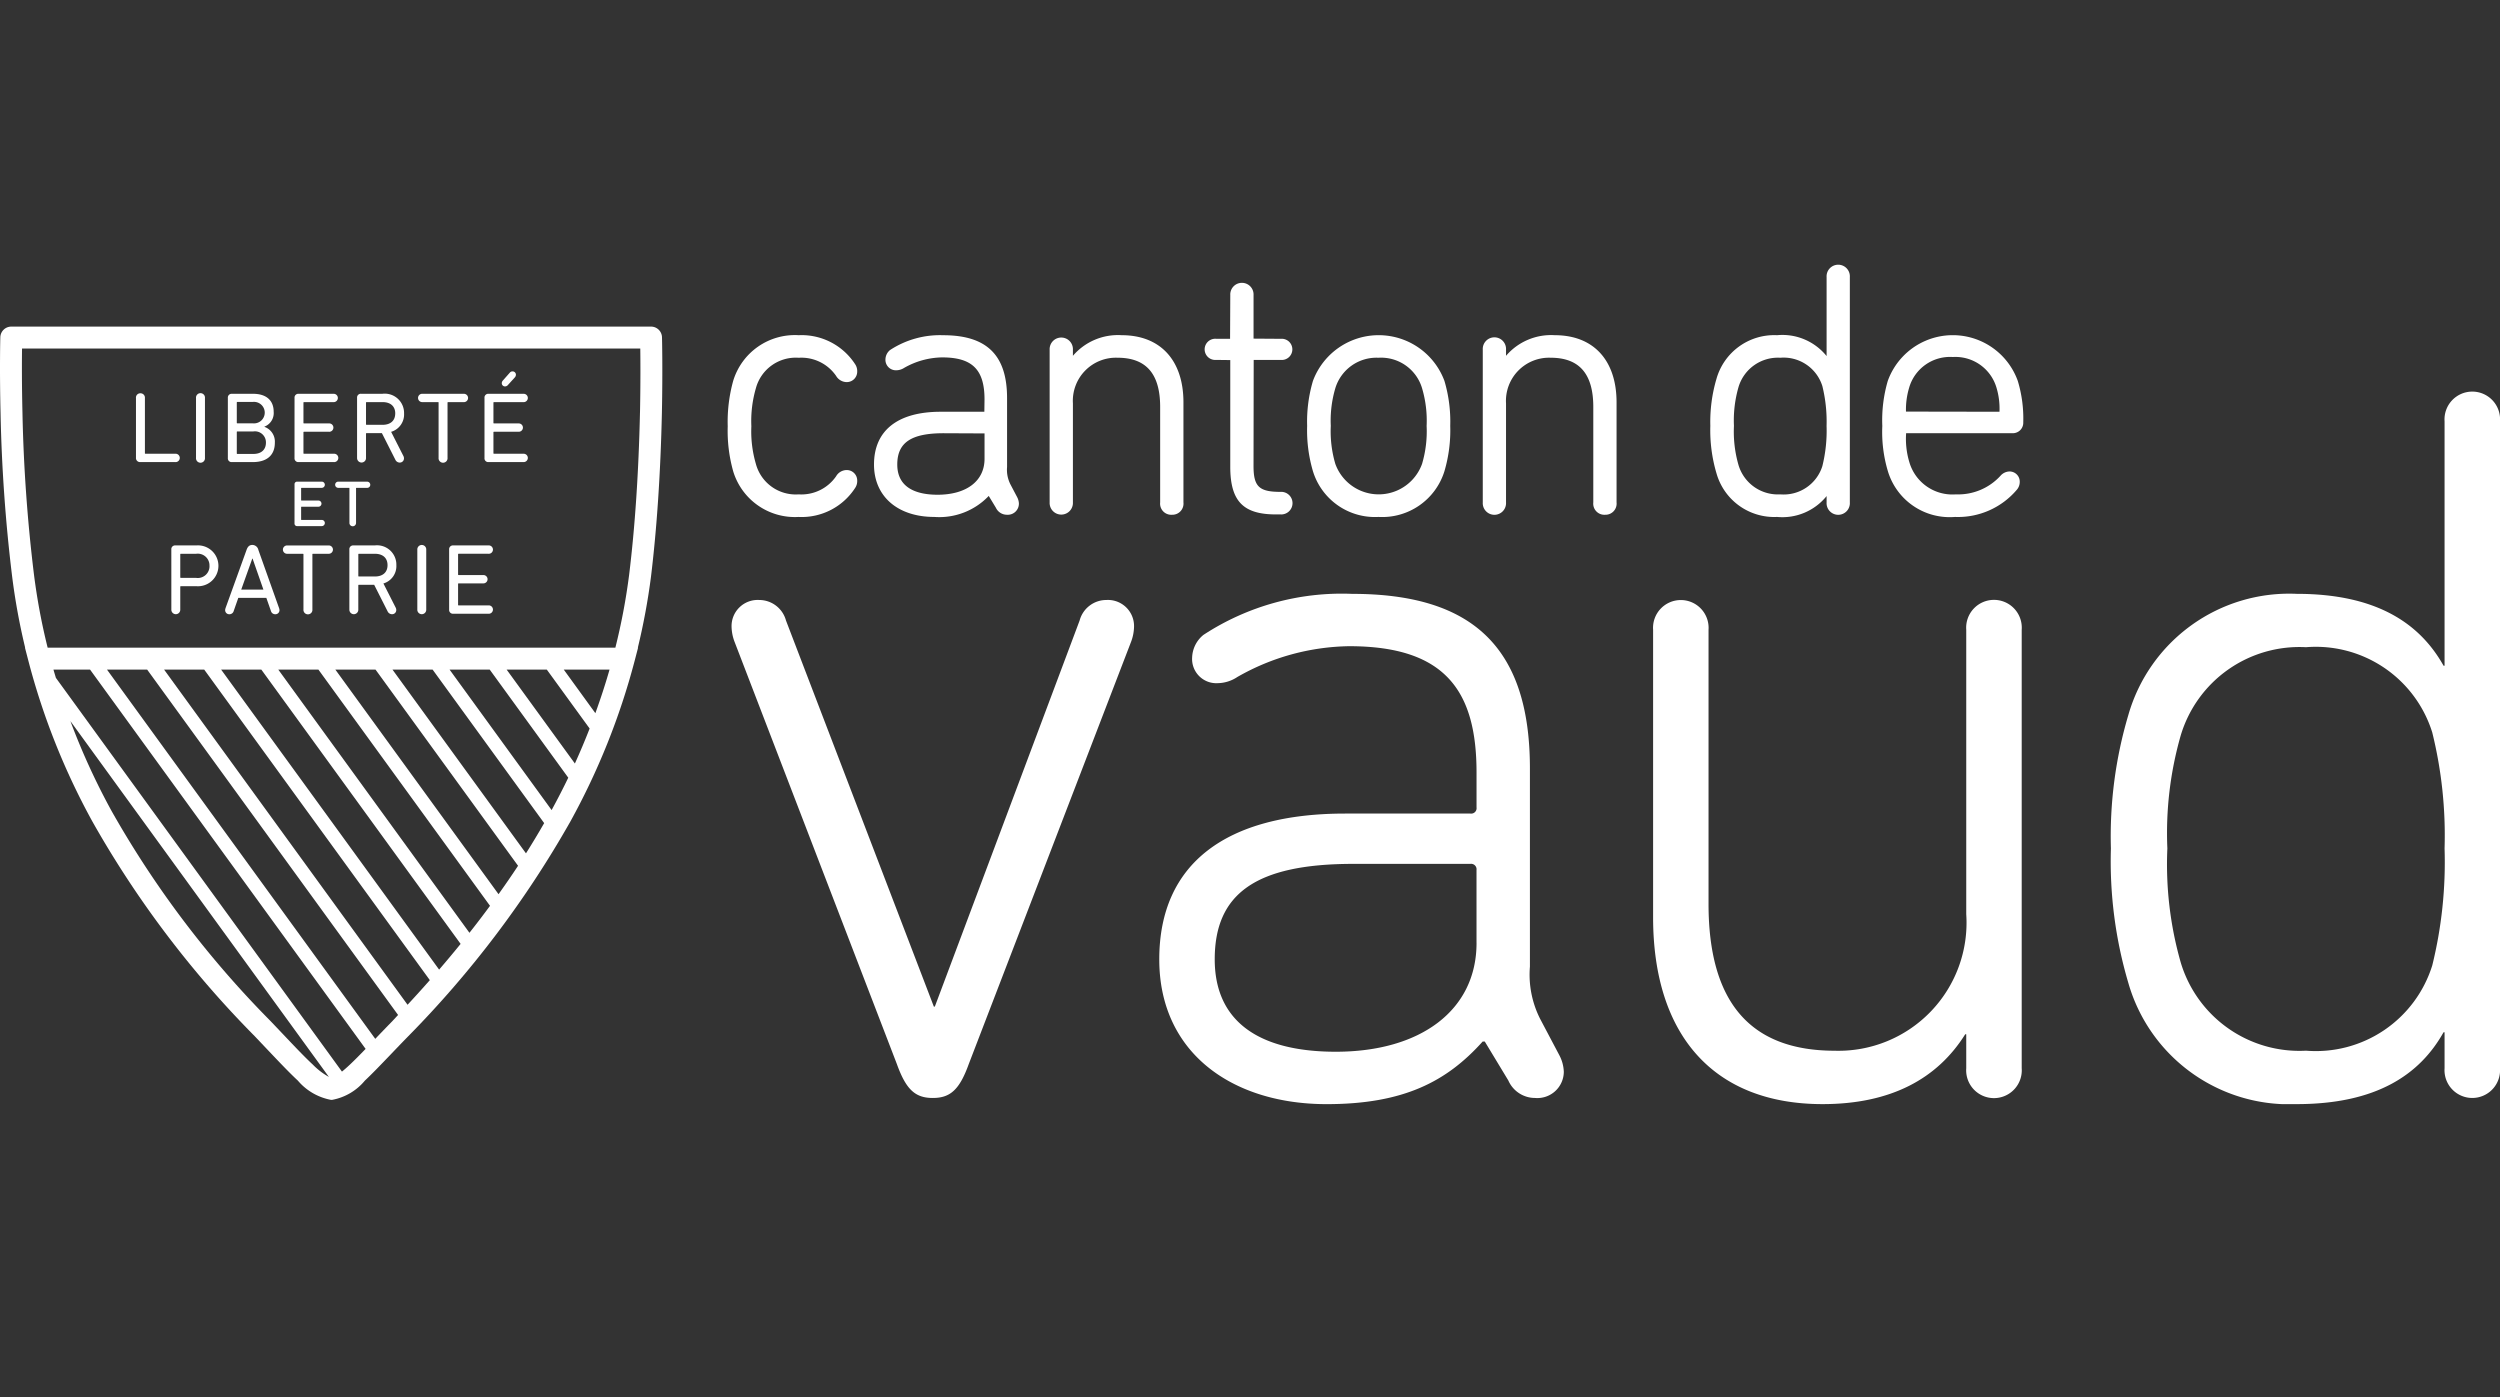 <svg xmlns="http://www.w3.org/2000/svg" xmlns:xlink="http://www.w3.org/1999/xlink" viewBox="0 0 107.339 60">
  <rect x="0" y="0" width="107.339" height="60" fill="#333333" stroke="none"/>
  <defs>
    <style>
      .cls-1 {
        fill: none;
      }

      .cls-2 {
        clip-path: url(#clip-path);
      }

      .cls-3 {
        fill: #fff;
      }
    </style>
    <clipPath id="clip-path">
      <rect class="cls-1" x="0.001" y="11.367" width="107.339" height="36.04"/>
    </clipPath>
  </defs>
  <title>logo_vd_white</title>
  <g id="Layer_2" data-name="Layer 2">
    <g id="Layer_1-2" data-name="Layer 1">
      <g>
        <rect class="cls-1" x="0" width="107.339" height="60"/>
        <g class="cls-2">
          <path class="cls-3" d="M34.294,22.195a2.766,2.766,0,0,1-2.815-1.963,6.409,6.409,0,0,1-.234-1.93,6.575,6.575,0,0,1,.234-1.946,2.767,2.767,0,0,1,2.815-1.964,2.738,2.738,0,0,1,2.438,1.271.534.534,0,0,1,.073.289.449.449,0,0,1-.453.454.536.536,0,0,1-.455-.269,1.809,1.809,0,0,0-1.603-.776A1.773,1.773,0,0,0,32.455,16.667a5.038,5.038,0,0,0-.195,1.634,4.972,4.972,0,0,0,.194,1.616,1.772,1.772,0,0,0,1.839,1.309,1.812,1.812,0,0,0,1.606-.777A.528.528,0,0,1,36.352,20.182a.449.449,0,0,1,.453.454.527.527,0,0,1-.074.29,2.736,2.736,0,0,1-2.438,1.27"/>
          <path class="cls-3" d="M40.115,22.195c-1.573,0-2.589-.884-2.589-2.25,0-1.462,1.017-2.266,2.864-2.266h1.874l.007-.53c0-1.281-.527-1.804-1.82-1.804a3.385,3.385,0,0,0-1.63.45.637.637,0,0,1-.334.103.449.449,0,0,1-.47-.468.533.533,0,0,1,.199-.402,3.913,3.913,0,0,1,2.281-.635c1.872,0,2.742.856,2.742,2.696v2.964a1.38,1.38,0,0,0,.145.745l.29.551a.638.638,0,0,1,.073.269.478.478,0,0,1-.516.483.521.521,0,0,1-.472-.301l-.307-.507A2.929,2.929,0,0,1,40.115,22.195m.398-3.594c-1.393,0-1.988.403-1.988,1.344,0,1.071.939,1.297,1.728,1.297,1.245,0,2.019-.591,2.019-1.542V18.609Z"/>
          <path class="cls-3" d="M50.311,22.102a.478.478,0,0,1-.499-.529V17.472c0-1.421-.599-2.113-1.835-2.113a1.851,1.851,0,0,0-1.911,1.959v4.254a.5.5,0,1,1-.999,0V15.015a.5.5,0,1,1,.999,0V15.277a2.545,2.545,0,0,1,2.096-.885c1.659,0,2.65,1.077,2.65,2.88v4.3a.478.478,0,0,1-.499.529"/>
          <path class="cls-3" d="M54.979,22.087h-.199c-1.409,0-1.958-.575-1.958-2.05V15.46l-.608-.007a.455.455,0,1,1,0-.907H52.814l.009-1.88a.5.5,0,1,1,.999,0v1.873l1.174.008a.455.455,0,1,1,0,.907H53.828l-.007,4.553c0,.884.238,1.112,1.158,1.112a.485.485,0,1,1,0,.968"/>
          <path class="cls-3" d="M59.187,22.195A2.784,2.784,0,0,1,56.372,20.232a6.21,6.21,0,0,1-.249-1.946,6.146,6.146,0,0,1,.249-1.931,3.011,3.011,0,0,1,5.646,0,6.168,6.168,0,0,1,.249,1.931,6.219,6.219,0,0,1-.249,1.945,2.796,2.796,0,0,1-2.831,1.964m0-6.835a1.847,1.847,0,0,0-1.854,1.308,4.906,4.906,0,0,0-.195,1.618,4.948,4.948,0,0,0,.195,1.631,1.979,1.979,0,0,0,3.724,0,4.942,4.942,0,0,0,.196-1.631,4.9,4.9,0,0,0-.196-1.618A1.834,1.834,0,0,0,59.187,15.36"/>
          <path class="cls-3" d="M68.908,22.102a.478.478,0,0,1-.499-.529V17.472c0-1.421-.601-2.113-1.836-2.113a1.852,1.852,0,0,0-1.911,1.959v4.254a.5.5,0,1,1-.998,0V15.015a.5.5,0,1,1,.998,0V15.277a2.547,2.547,0,0,1,2.096-.885c1.66,0,2.65,1.077,2.65,2.88v4.3a.478.478,0,0,1-.499.529"/>
          <path class="cls-3" d="M76.299,22.195a2.576,2.576,0,0,1-2.6-1.87,6.487,6.487,0,0,1-.265-2.038,6.51,6.51,0,0,1,.264-2.022A2.576,2.576,0,0,1,76.299,14.392a2.437,2.437,0,0,1,2.127.896V11.897a.5.5,0,1,1,.998,0v9.675a.5.5,0,1,1-.998,0v-.273a2.438,2.438,0,0,1-2.127.896M76.437,15.36a1.764,1.764,0,0,0-1.794,1.263,5.171,5.171,0,0,0-.195,1.663,5.173,5.173,0,0,0,.195,1.678,1.763,1.763,0,0,0,1.794,1.262,1.742,1.742,0,0,0,1.808-1.216,6.335,6.335,0,0,0,.18-1.723,6.372,6.372,0,0,0-.181-1.711A1.743,1.743,0,0,0,76.437,15.36"/>
          <path class="cls-3" d="M83.93,22.196a2.771,2.771,0,0,1-2.877-1.979,5.884,5.884,0,0,1-.235-1.931,6.009,6.009,0,0,1,.235-1.931,2.965,2.965,0,0,1,5.582,0,5.568,5.568,0,0,1,.235,1.777.449.449,0,0,1-.47.468H81.841A3.453,3.453,0,0,0,81.983,19.857a1.925,1.925,0,0,0,1.993,1.369,2.46,2.46,0,0,0,1.921-.804.534.534,0,0,1,.368-.179.437.437,0,0,1,.454.438.519.519,0,0,1-.111.33,3.312,3.312,0,0,1-2.676,1.184m-.093-6.867A1.827,1.827,0,0,0,81.968,16.654a3.278,3.278,0,0,0-.134,1.018l4.015.007a3.117,3.117,0,0,0-.126-1.025,1.838,1.838,0,0,0-1.886-1.325"/>
          <path class="cls-3" d="M38.508,45.687l-6.965-18.119a1.935,1.935,0,0,1-.133-.66A1.122,1.122,0,0,1,32.601,25.761a1.191,1.191,0,0,1,1.146.882l6.348,16.575h.043l6.216-16.575a1.188,1.188,0,0,1,1.146-.882A1.122,1.122,0,0,1,48.691,26.908a1.949,1.949,0,0,1-.132.66l-6.965,18.119c-.397,1.102-.794,1.455-1.544,1.455-.749,0-1.146-.353-1.542-1.455"/>
          <path class="cls-3" d="M67.143,45.996a1.136,1.136,0,0,1-1.235,1.146,1.253,1.253,0,0,1-1.146-.749l-1.013-1.675h-.089c-1.543,1.72-3.395,2.689-6.701,2.689-4.054,0-7.185-2.204-7.185-6.216,0-4.143,2.909-6.26,7.978-6.26h5.379a.233.233,0,0,0,.265-.264v-1.5c0-3.482-1.323-5.422-5.466-5.422a9.922,9.922,0,0,0-4.805,1.323,1.564,1.564,0,0,1-.838.264,1.04,1.04,0,0,1-1.102-1.102,1.303,1.303,0,0,1,.484-.969,10.84,10.84,0,0,1,6.391-1.763c5.203,0,7.628,2.336,7.628,7.494v8.508a4.204,4.204,0,0,0,.44,2.248l.838,1.587a1.636,1.636,0,0,1,.176.662m-3.747-5.51V37.355a.234.234,0,0,0-.265-.264H58.107c-4.188,0-5.952,1.278-5.952,4.099,0,2.602,1.808,3.967,5.201,3.967,3.615,0,6.04-1.763,6.04-4.672"/>
          <path class="cls-3" d="M84.422,45.863V44.408h-.045c-1.189,1.896-3.173,2.998-6.126,2.998-4.63,0-7.274-2.91-7.274-8.023V27.041a1.193,1.193,0,1,1,2.38,0V38.81c0,4.189,1.763,6.304,5.422,6.304a5.498,5.498,0,0,0,5.643-5.862V27.041a1.194,1.194,0,1,1,2.381,0V45.863a1.194,1.194,0,1,1-2.381,0"/>
          <path class="cls-3" d="M104.959,45.864V44.32h-.043c-1.013,1.807-2.866,3.086-6.304,3.086a7.185,7.185,0,0,1-7.23-5.201,18.381,18.381,0,0,1-.749-5.776,18.266,18.266,0,0,1,.749-5.731,7.183,7.183,0,0,1,7.23-5.201c3.438,0,5.29,1.278,6.304,3.086h.043V18.091a1.193,1.193,0,1,1,2.38,0V45.864a1.193,1.193,0,1,1-2.38,0m-.529-4.409a18.537,18.537,0,0,0,.529-5.026,18.406,18.406,0,0,0-.529-4.982,5.237,5.237,0,0,0-5.421-3.659,5.319,5.319,0,0,0-5.379,3.791,15.21,15.21,0,0,0-.573,4.849,15.329,15.329,0,0,0,.573,4.893,5.319,5.319,0,0,0,5.379,3.791,5.236,5.236,0,0,0,5.421-3.659"/>
          <path class="cls-3" d="M28.423,14.481a.47.47,0,0,0-.47-.458H.484a.471.471,0,0,0-.47.458c-.001.013-.036,1.333.01,3.25a69.104,69.104,0,0,0,.499,7.036,27.776,27.776,0,0,0,.557,3.042H1.072l.153.588a30.005,30.005,0,0,0,2.747,6.885,43.426,43.426,0,0,0,6.961,9.204l.535.564c.509.536.948,1.001,1.321,1.347a2.458,2.458,0,0,0,1.415.825l.031.002.032-.002a2.393,2.393,0,0,0,1.4-.826c.314-.294.673-.67,1.09-1.104.236-.247.493-.515.777-.806a44.031,44.031,0,0,0,6.949-9.203A30.118,30.118,0,0,0,27.242,28.399l.001-.003.153-.587H27.386a28.19,28.19,0,0,0,.564-3.043c.253-2.082.411-4.449.469-7.037.039-1.916.005-3.234.004-3.247M12.15,44.402l-.539-.567a42.519,42.519,0,0,1-6.815-9.005A29.516,29.516,0,0,1,3.022,30.96L14.121,46.238a2.986,2.986,0,0,1-.691-.53c-.353-.327-.782-.78-1.28-1.306M15.02,45.712c-.131.125-.242.22-.338.298L2.4,29.105c-.035-.118-.072-.236-.105-.355H3.867l11.831,16.285c-.25.259-.478.49-.678.678m1.092-1.109L4.593,28.749H6.318l10.774,14.83c-.08.084-.155.168-.236.253-.269.276-.516.533-.744.771m7.365-15.854L25.316,31.28q-.295.757-.633,1.502l-2.93-4.032Zm-2.451,0L24.399,33.391q-.338.701-.715,1.39l-4.382-6.032Zm-2.452,0L23.364,35.341q-.372.649-.781,1.298l-5.732-7.89Zm-2.451,0,6.12,8.424c-.267.406-.548.813-.838,1.22l-7.007-9.644Zm-2.452,0,7.368,10.143q-.425.578-.883,1.158L11.948,28.749Zm-2.451,0,8.557,11.778q-.447.55-.923,1.104l-9.36-12.882Zm-2.452,0,9.687,13.334q-.464.526-.956,1.057L7.045,28.749Zm16.794,1.871L24.205,28.749h1.966c-.179.628-.384,1.252-.608,1.871M27.478,17.709c-.057,2.556-.212,4.892-.462,6.941a26.886,26.886,0,0,1-.595,3.159H2.046A26.869,26.869,0,0,1,1.456,24.648a68.441,68.441,0,0,1-.492-6.94c-.029-1.228-.025-2.205-.018-2.744H27.491c.007.538.012,1.515-.012,2.744"/>
          <path class="cls-3" d="M5.838,17.093a.186.186,0,0,1,.19-.207.189.189,0,0,1,.194.207V19.456a.022.022,0,0,0,.026.026H7.52a.18.18,0,1,1,0,.358H6.024a.174.174,0,0,1-.186-.19Z"/>
          <path class="cls-3" d="M8.416,17.093a.193.193,0,1,1,.384,0V19.655a.193.193,0,1,1-.384,0Z"/>
          <path class="cls-3" d="M9.783,17.08a.161.161,0,0,1,.173-.172h.91c.586,0,.884.301.884.767a.624.624,0,0,1-.397.643v.009a.673.673,0,0,1,.448.677c0,.552-.353.836-.948.836H9.956A.159.159,0,0,1,9.783,19.668Zm1.074,1.096a.462.462,0,1,0,0-.919h-.664a.023.023,0,0,0-.026.026v.867a.023.023,0,0,0,.026.026Zm-.664,1.314h.685c.349,0,.54-.19.54-.483a.473.473,0,0,0-.54-.483h-.685a.023.023,0,0,0-.026.026v.914a.023.023,0,0,0,.026.026"/>
          <path class="cls-3" d="M12.646,17.08a.161.161,0,0,1,.172-.172H14.327a.179.179,0,1,1,0,.358h-1.272a.023.023,0,0,0-.026.026v.862c0,.018.009.026.026.026h1.061a.18.18,0,1,1,0,.358H13.055a.023.023,0,0,0-.026.026v.892a.023.023,0,0,0,.026.026H14.327a.18.18,0,1,1,0,.358H12.817a.161.161,0,0,1-.172-.173Z"/>
          <path class="cls-3" d="M15.331,19.654v-2.574a.16.16,0,0,1,.172-.173h.919a.83.83,0,0,1,.927.845.778.778,0,0,1-.556.789l.526,1.035a.21.21,0,0,1,.026.104.178.178,0,0,1-.185.181.207.207,0,0,1-.185-.122l-.578-1.142H15.741c-.018,0-.026.009-.026.026v1.03a.192.192,0,1,1-.383,0m1.638-1.901c0-.307-.203-.487-.543-.487H15.741c-.018,0-.026.009-.026.026v.923c0,.017.009.026.026.026h.685c.341,0,.543-.18.543-.487"/>
          <path class="cls-3" d="M19.918,16.908a.179.179,0,1,1,0,.358H19.241a.023.023,0,0,0-.026.026V19.655a.193.193,0,1,1-.384,0V17.291a.022.022,0,0,0-.026-.026h-.677a.179.179,0,1,1,0-.358Z"/>
          <path class="cls-3" d="M20.802,17.08a.16.16,0,0,1,.172-.172h1.51a.179.179,0,1,1,0,.358h-1.272c-.018,0-.026.009-.026.026V18.154a.023.023,0,0,0,.026.026h1.061a.179.179,0,1,1,0,.358H21.212a.023.023,0,0,0-.026.026v.892c0,.018.009.026.026.026h1.272a.179.179,0,1,1,0,.358H20.974a.16.16,0,0,1-.172-.173Zm1.086-1.078a.147.147,0,0,1,.116-.056.142.142,0,0,1,.147.142.174.174,0,0,1-.043.112l-.297.327a.166.166,0,0,1-.129.065.139.139,0,0,1-.138-.138.172.172,0,0,1,.047-.116Z"/>
          <path class="cls-3" d="M12.646,20.798a.109.109,0,0,1,.117-.118h1.051a.133.133,0,0,1,0,.266h-.867a.016.016,0,0,0-.018.018v.51c0,.012.006.017.018.017h.723a.133.133,0,0,1,0,.266h-.723a.016.016,0,0,0-.018.018v.531c0,.012.006.017.018.017h.867a.133.133,0,0,1,0,.266H12.762a.109.109,0,0,1-.117-.118Z"/>
          <path class="cls-3" d="M15.765,20.681a.133.133,0,1,1,0,.266h-.461c-.012,0-.017.006-.017.018v1.489a.142.142,0,1,1-.284,0V20.964a.016.016,0,0,0-.018-.018H14.523a.133.133,0,1,1,0-.266Z"/>
          <path class="cls-3" d="M7.356,23.591a.16.16,0,0,1,.172-.173H8.434a.878.878,0,1,1,0,1.751H7.766c-.018,0-.026.009-.026.026v.97a.192.192,0,1,1-.383,0Zm1.638.703a.504.504,0,0,0-.574-.517H7.766c-.018,0-.026.008-.026.026v.983c0,.017.009.026.026.026h.655a.504.504,0,0,0,.574-.517"/>
          <path class="cls-3" d="M9.684,26.109l.901-2.496c.047-.138.121-.216.25-.216a.268.268,0,0,1,.259.216l.888,2.496a.288.288,0,0,1,.018.087.174.174,0,0,1-.181.177.188.188,0,0,1-.186-.139l-.198-.565h-1.203l-.198.565a.188.188,0,0,1-.186.139.174.174,0,0,1-.181-.177.266.266,0,0,1,.018-.087m1.625-.793-.465-1.332h-.013l-.475,1.332Z"/>
          <path class="cls-3" d="M14.116,23.419a.179.179,0,1,1,0,.358h-.677c-.018,0-.026.008-.026.025v2.363a.193.193,0,1,1-.384,0v-2.363c0-.017-.009-.025-.026-.025h-.677a.179.179,0,1,1,0-.358Z"/>
          <path class="cls-3" d="M15,26.165v-2.574a.16.16,0,0,1,.172-.173h.919a.83.83,0,0,1,.927.845.778.778,0,0,1-.556.789l.526,1.035a.217.217,0,0,1,.026.104.178.178,0,0,1-.185.181.21.21,0,0,1-.186-.121l-.578-1.143h-.655c-.017,0-.026.008-.026.026V26.165a.192.192,0,1,1-.383,0m1.638-1.901c0-.307-.203-.487-.543-.487h-.685c-.017,0-.026.008-.026.026v.923a.023.023,0,0,0,.026.026h.685c.341,0,.543-.18.543-.487"/>
          <path class="cls-3" d="M17.918,23.604a.192.192,0,1,1,.383,0v2.561a.192.192,0,1,1-.383,0Z"/>
          <path class="cls-3" d="M19.284,23.591a.161.161,0,0,1,.173-.173h1.509a.18.18,0,1,1,0,.358H19.694a.023.023,0,0,0-.026.026v.862a.023.023,0,0,0,.026.026h1.061a.179.179,0,1,1,0,.358H19.694a.023.023,0,0,0-.026.026v.893a.022.022,0,0,0,.026.026h1.272a.18.18,0,1,1,0,.358H19.457a.161.161,0,0,1-.173-.173Z"/>
        </g>
      </g>
    </g>
  </g>
</svg>
